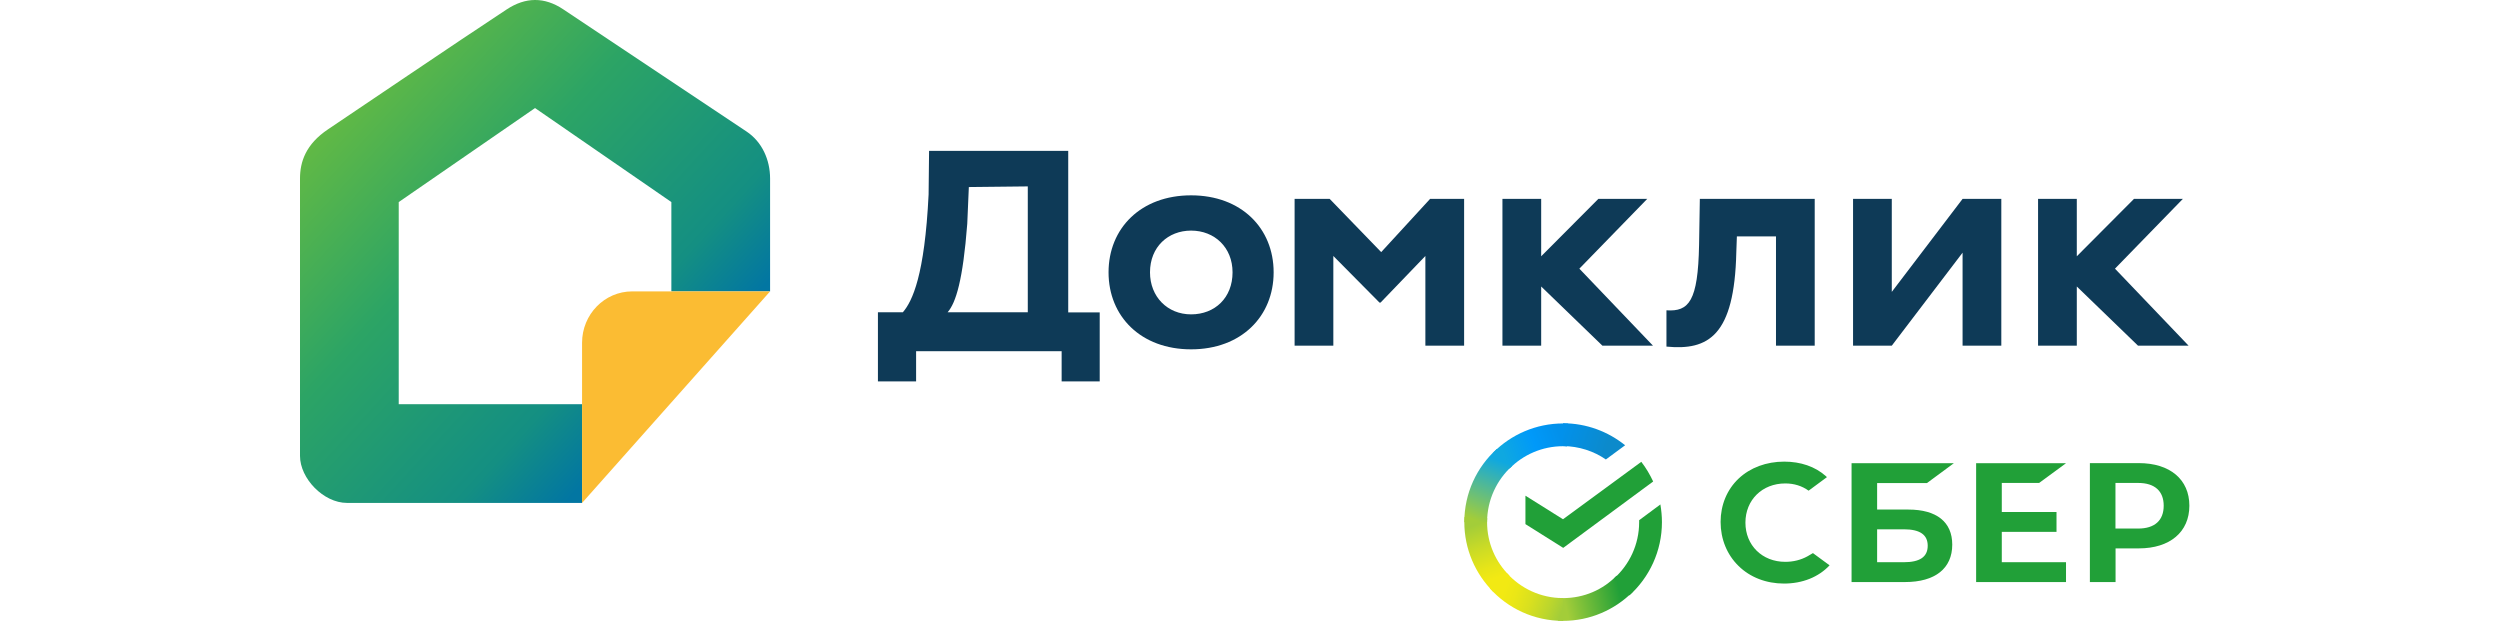 <svg width="200" height="50" viewBox="0 0 200 50" fill="none" xmlns="http://www.w3.org/2000/svg">
<path d="M27.761 40.233H46.564V32.336H31.898V16.165L42.803 8.644L53.709 16.165V23.31H61.607V14.285C61.607 12.78 60.963 11.348 59.727 10.524L45.06 0.746C43.556 -0.257 42.051 -0.241 40.547 0.746C36.536 3.379 28.061 9.133 26.256 10.336C24.451 11.539 24 12.959 24 14.285V36.473C24 38.278 25.88 40.233 27.761 40.233Z" fill="url(#paint0_linear_3018_10697)"/>
<path d="M46.565 40.234V27.424C46.565 25.151 48.36 23.311 50.579 23.311H61.607L46.565 40.234Z" fill="#FBBC33"/>
<path d="M70.242 24.983H72.228C72.995 24.087 73.972 22.027 74.288 15.558L74.326 12.068H85.458V24.99H87.977V30.511H84.931V28.096H73.288V30.511H70.234V24.983H70.242ZM75.808 24.983H82.223V14.912L77.507 14.964L77.38 17.913C77.034 22.403 76.477 24.215 75.808 24.983Z" fill="#0E3A57"/>
<path d="M95.287 15.627C99.304 15.627 101.891 18.259 101.891 21.787C101.891 25.307 99.304 27.947 95.287 27.947C91.271 27.947 88.684 25.314 88.684 21.787C88.684 18.259 91.271 15.627 95.287 15.627ZM95.287 25.149C97.197 25.149 98.604 23.818 98.604 21.787C98.604 19.801 97.175 18.448 95.287 18.448C93.452 18.448 92 19.749 92 21.787C92 23.742 93.399 25.149 95.287 25.149Z" fill="#0E3A57"/>
<path d="M103.568 15.912H106.374L110.496 20.169L114.407 15.912H117.129V27.653H114.03V20.478L110.443 24.208H110.36L106.667 20.478V27.653H103.568V15.912Z" fill="#0E3A57"/>
<path d="M163.045 15.912H166.144V27.653H163.045V15.912ZM169.198 21.493L175.087 27.653H171.04L164.918 21.734L170.717 15.912H174.628L169.198 21.493Z" fill="#0E3A57"/>
<path d="M120.195 15.912H123.294V27.653H120.195V15.912ZM126.348 21.493L132.237 27.653H128.191L122.068 21.734L127.867 15.912H131.778L126.348 21.493Z" fill="#0E3A57"/>
<path d="M142.071 18.913H138.95L138.905 20.184C138.754 26.871 136.664 28.052 133.316 27.728V24.825C135.114 24.945 135.843 24.103 135.926 19.59L135.987 15.912H145.177V27.653H142.079V18.913H142.071Z" fill="#0E3A57"/>
<path d="M148.244 27.653V15.912H151.343V23.351L157.006 15.912H160.105V27.653H157.006V20.214L151.343 27.653H148.244Z" fill="#0E3A57"/>
<path d="M163.13 38.636L165.281 37.057H158.09V46.564H165.281V44.977H160.143V42.547H164.521V40.96H160.143V38.636H163.13Z" fill="#21A038"/>
<path d="M152.668 40.765H150.17V38.644H154.157L156.308 37.057H148.125V46.564H152.404C154.811 46.564 156.18 45.473 156.18 43.57C156.18 41.758 154.931 40.765 152.668 40.765ZM152.307 44.977H150.17V42.344H152.307C153.608 42.344 154.217 42.788 154.217 43.66C154.217 44.563 153.57 44.977 152.307 44.977Z" fill="#21A038"/>
<path d="M171.103 37.049H167.191V46.563H169.245V43.871H171.103C173.6 43.871 175.149 42.554 175.149 40.456C175.149 38.358 173.6 37.049 171.103 37.049ZM171.057 42.284H169.237V38.636H171.057C172.374 38.636 173.096 39.283 173.096 40.456C173.096 41.637 172.374 42.284 171.057 42.284Z" fill="#21A038"/>
<path d="M144.598 44.504C144.072 44.797 143.462 44.947 142.823 44.947C140.973 44.947 139.634 43.624 139.634 41.811C139.634 39.998 140.973 38.675 142.823 38.675C143.523 38.675 144.154 38.87 144.689 39.254L146.155 38.171L146.058 38.08C145.2 37.321 144.049 36.93 142.733 36.93C141.312 36.93 140.018 37.411 139.093 38.283C138.16 39.163 137.648 40.397 137.648 41.758C137.648 43.127 138.16 44.376 139.085 45.278C140.01 46.188 141.304 46.685 142.718 46.685C144.2 46.685 145.486 46.166 146.366 45.226C145.689 44.729 145.035 44.248 145.035 44.248L144.598 44.504Z" fill="#21A038"/>
<path d="M131.303 36.945C131.677 37.428 131.989 37.958 132.253 38.519L125.057 43.83L122.035 41.93V39.656L125.041 41.54L131.303 36.945Z" fill="#21A038"/>
<path d="M118.967 41.772C118.967 41.663 118.967 41.57 118.982 41.461L117.16 41.367C117.16 41.492 117.145 41.632 117.145 41.757C117.145 43.937 118.032 45.916 119.466 47.349L120.758 46.056C119.653 44.965 118.967 43.454 118.967 41.772Z" fill="url(#paint1_linear_3018_10697)"/>
<path d="M125.041 35.697C125.15 35.697 125.244 35.697 125.353 35.713L125.446 33.891C125.322 33.891 125.182 33.875 125.057 33.875C122.876 33.875 120.898 34.763 119.465 36.196L120.758 37.489C121.848 36.383 123.375 35.697 125.041 35.697Z" fill="url(#paint2_linear_3018_10697)"/>
<path d="M125.042 47.848C124.933 47.848 124.84 47.848 124.73 47.832L124.637 49.655C124.761 49.655 124.902 49.67 125.026 49.67C127.207 49.67 129.185 48.782 130.618 47.349L129.325 46.057C128.235 47.178 126.724 47.848 125.042 47.848Z" fill="url(#paint3_linear_3018_10697)"/>
<path d="M128.468 36.758L130.01 35.621C128.655 34.531 126.926 33.861 125.041 33.861V35.684C126.319 35.699 127.503 36.089 128.468 36.758Z" fill="url(#paint4_linear_3018_10697)"/>
<path d="M132.955 41.773C132.955 41.29 132.908 40.823 132.831 40.355L131.132 41.617C131.132 41.664 131.132 41.726 131.132 41.773C131.132 43.564 130.354 45.169 129.123 46.275L130.354 47.63C131.943 46.197 132.955 44.094 132.955 41.773Z" fill="#21A038"/>
<path d="M125.042 47.847C123.251 47.847 121.646 47.069 120.541 45.838L119.186 47.069C120.634 48.673 122.721 49.67 125.042 49.67V47.847Z" fill="url(#paint5_linear_3018_10697)"/>
<path d="M120.977 37.271L119.746 35.916C118.142 37.365 117.145 39.452 117.145 41.773H118.967C118.967 39.997 119.746 38.377 120.977 37.271Z" fill="url(#paint6_linear_3018_10697)"/>
<defs>
<linearGradient id="paint0_linear_3018_10697" x1="24.839" y1="7.902" x2="52.04" y2="32.831" gradientUnits="userSpaceOnUse">
<stop stop-color="#6BBD3F"/>
<stop offset="0.427" stop-color="#2CA465"/>
<stop offset="0.828" stop-color="#148F82"/>
<stop offset="1" stop-color="#0276A2"/>
</linearGradient>
<linearGradient id="paint1_linear_3018_10697" x1="119.836" y1="47.128" x2="117.841" y2="41.36" gradientUnits="userSpaceOnUse">
<stop offset="0.144" stop-color="#F2E913"/>
<stop offset="0.304" stop-color="#E7E518"/>
<stop offset="0.582" stop-color="#CADB26"/>
<stop offset="0.891" stop-color="#A3CD39"/>
</linearGradient>
<linearGradient id="paint2_linear_3018_10697" x1="119.986" y1="36.518" x2="125.126" y2="34.559" gradientUnits="userSpaceOnUse">
<stop offset="0.059" stop-color="#0FA8E0"/>
<stop offset="0.538" stop-color="#0099F9"/>
<stop offset="0.923" stop-color="#0291EB"/>
</linearGradient>
<linearGradient id="paint3_linear_3018_10697" x1="124.531" y1="48.561" x2="130.343" y2="47.248" gradientUnits="userSpaceOnUse">
<stop offset="0.123" stop-color="#A3CD39"/>
<stop offset="0.285" stop-color="#86C339"/>
<stop offset="0.869" stop-color="#21A038"/>
</linearGradient>
<linearGradient id="paint4_linear_3018_10697" x1="124.665" y1="34.482" x2="129.634" y2="36.015" gradientUnits="userSpaceOnUse">
<stop offset="0.057" stop-color="#0291EB"/>
<stop offset="0.79" stop-color="#0C8ACB"/>
</linearGradient>
<linearGradient id="paint5_linear_3018_10697" x1="119.647" y1="46.847" x2="125.056" y2="48.868" gradientUnits="userSpaceOnUse">
<stop offset="0.132" stop-color="#F2E913"/>
<stop offset="0.298" stop-color="#EBE716"/>
<stop offset="0.531" stop-color="#D9E01F"/>
<stop offset="0.802" stop-color="#BBD62D"/>
<stop offset="0.983" stop-color="#A3CD39"/>
</linearGradient>
<linearGradient id="paint6_linear_3018_10697" x1="117.827" y1="41.992" x2="119.999" y2="36.344" gradientUnits="userSpaceOnUse">
<stop offset="0.07" stop-color="#A3CD39"/>
<stop offset="0.26" stop-color="#81C55F"/>
<stop offset="0.922" stop-color="#0FA8E0"/>
</linearGradient>
</defs>
</svg>
